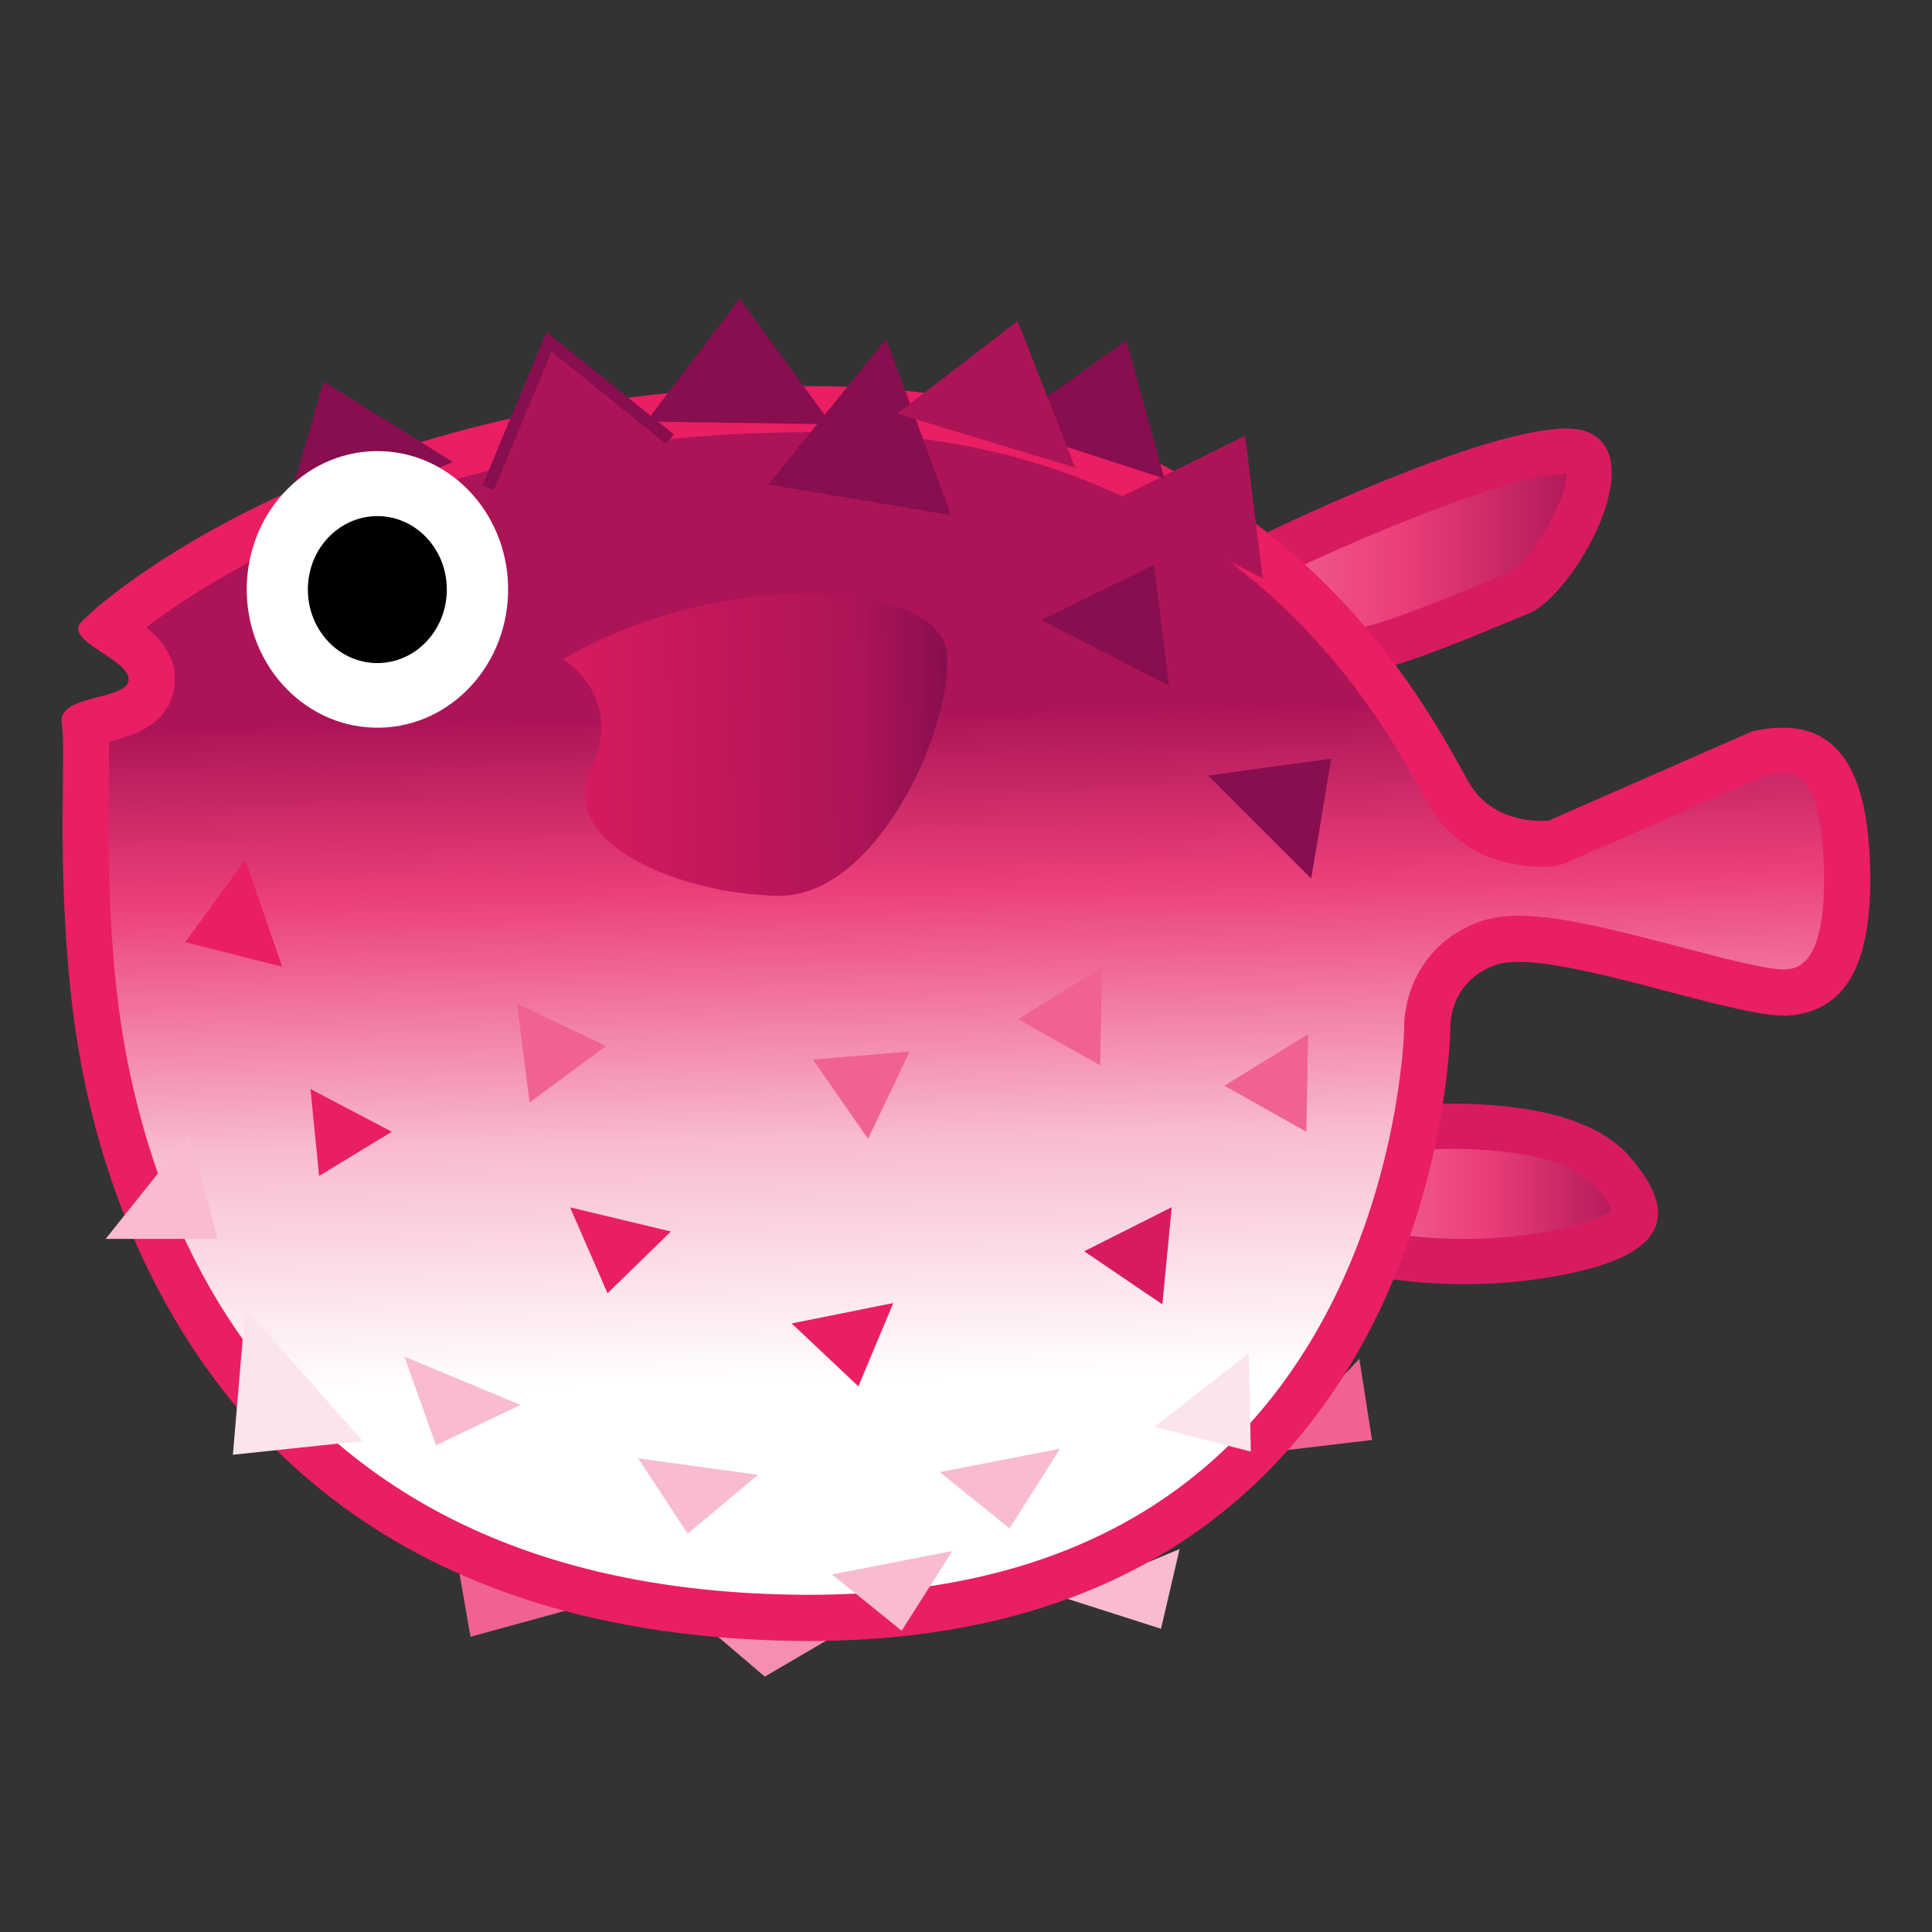 <svg enable-background="new 0 0 128 128" viewBox="0 0 128 128" xmlns="http://www.w3.org/2000/svg"
     xmlns:xlink="http://www.w3.org/1999/xlink">
  <rect x="0" y="0" width="128" height="128" fill="#333333" stroke="none"/>
  <linearGradient id="f" x1="83.081" x2="105.28" y1="36.552" y2="36.552" gradientUnits="userSpaceOnUse">
    <stop stop-color="#F06292" offset=".004"/>
    <stop stop-color="#EC407A" offset=".415"/>
    <stop stop-color="#AD1457" offset=".999"/>
  </linearGradient>
  <path d="m89.2 43.21c-0.84-0.18-3.53-2.77-6.12-5.84 4.16-2.1 16.11-7.47 20.68-7.47 0.46 0 0.69 0.06 0.78 0.09 0.34 0.12 0.71 0.33 0.73 1.26 0.07 2.9-3.13 7.42-4.52 7.99l-1.24 0.52c-2.69 1.12-8.28 3.47-10.2 3.47-0.03-0.02-0.07-0.02-0.11-0.02z"
        fill="url(#f)"/>
  <path d="m103.76 31.39h0.04c0.03 1.67-2.37 5.78-3.62 6.45-0.36 0.15-0.78 0.32-1.25 0.52-1.91 0.8-7.6 3.18-9.39 3.34-0.77-0.45-2.36-1.98-4.05-3.86 5.03-2.38 14.65-6.45 18.27-6.45m0-3c-6.12 0-22.98 8.27-22.97 8.55 0 0 5.96 7.51 8.25 7.76 0.09 0.01 0.18 0.01 0.28 0.01 2.54 0 9.26-2.97 12.01-4.09 2.85-1.17 8.22-10.44 3.72-12.05-0.34-0.12-0.78-0.18-1.29-0.18z"
        fill="#D81B60"/>
  <polyline points="30.29 103.37 31.17 108.44 37.99 106.57" fill="#F06292"/>
  <polyline points="47.01 107.96 50.67 111.08 55.27 108.39" fill="#F48FB1"/>
  <polyline points="70.45 105.84 76.92 107.91 78.15 102.63" fill="#F8BBD0"/>
  <polyline points="84.19 96.2 90.9 95.4 90.06 90.03" fill="#F06292"/>
  <linearGradient id="e" x1="90.754" x2="108.35" y1="79.097" y2="79.097" gradientUnits="userSpaceOnUse">
    <stop stop-color="#F06292" offset=".004"/>
    <stop stop-color="#EC407A" offset=".415"/>
    <stop stop-color="#AD1457" offset=".999"/>
  </linearGradient>
  <path d="m97.03 83.58c-2.7 0-4.91-0.32-6.27-0.58l2.37-8.25c0.73-0.06 1.82-0.13 3.09-0.13 5.15 0 8.91 1.04 10.58 2.94 1.19 1.35 1.74 2.5 1.5 3.15-0.18 0.5-1.19 1.75-6.55 2.54-1.54 0.21-3.13 0.33-4.72 0.33z"
        fill="url(#e)"/>
  <path d="m96.21 76.12c4.64 0 8.09 0.89 9.45 2.43 0.77 0.87 1.04 1.41 1.13 1.66-0.37 0.28-1.63 1.01-5.28 1.55-1.46 0.21-2.97 0.32-4.5 0.32-1.68 0-3.17-0.13-4.36-0.29l1.61-5.62c0.57-0.03 1.23-0.05 1.95-0.05m0-3c-2.45 0-4.25 0.23-4.25 0.23l-3.08 10.76s3.35 0.97 8.15 0.97c1.52 0 3.19-0.1 4.93-0.35 7.27-1.07 10.13-3.43 5.95-8.16-2.54-2.89-7.9-3.45-11.7-3.45z"
        fill="#D81B60"/>
  <linearGradient id="d" x1="64.17" x2="64.17" y1="27.642" y2="107.86"
                  gradientTransform="matrix(1 -.021 .021 1 -1.344 1.37)" gradientUnits="userSpaceOnUse">
    <stop stop-color="#AD1457" offset=".172"/>
    <stop stop-color="#AD1457" offset=".243"/>
    <stop stop-color="#EC407A" offset=".389"/>
    <stop stop-color="#F8BBD0" offset=".593"/>
    <stop stop-color="#fff" offset=".793"/>
  </linearGradient>
  <path d="m52.52 107.19c-37.81-0.61-44.98-29.22-46.31-41.49-0.61-5.6-0.56-10.55-0.53-13.82 0.02-1.77 0.03-3.01-0.05-3.85 0.32-0.14 0.89-0.29 1.25-0.38 1.27-0.33 3.01-0.78 3.15-2.46 0.13-1.54-1.28-2.47-2.42-3.21-0.15-0.1-0.34-0.22-0.52-0.35 3.71-3.46 20.01-14.52 46.65-14.52h0.63c18.29 0.12 32.11 8.38 41.07 24.55 0.37 0.67 0.62 1.12 0.84 1.43 1.78 2.55 4.66 2.82 5.82 2.82 0.39 0 0.63-0.03 0.63-0.03 0.15-0.02 0.3-0.06 0.44-0.12l13.32-5.84c0.58-0.13 1.11-0.19 1.59-0.19 1.18 0 3.94 0 4.24 7.24 0.36 8.46-2.77 8.7-3.95 8.79-0.06 0-0.13 0.01-0.2 0.01-1.42 0-4.41-0.79-7.31-1.55-3.76-0.99-7.65-2.01-10.28-2.01-0.83 0-1.51 0.1-2.07 0.31-3.31 1.21-4.05 4.22-3.98 5.71-0.04 2.2-1.38 38.98-41 38.98-0.31-0.01-0.66-0.01-1.01-0.02z"
        fill="url(#d)"/>
  <path d="m53.76 28.63h0.62c11.37 0.07 21.04 3.4 28.75 9.9 6.22 5.24 9.45 11.07 11 13.86 0.4 0.72 0.66 1.19 0.92 1.56 2.19 3.13 5.67 3.47 7.07 3.47 0.41 0 0.7-0.03 0.8-0.04 0.3-0.03 0.6-0.11 0.88-0.24l13.18-5.78c0.41-0.08 0.79-0.12 1.12-0.12 0.8 0 2.48 0 2.72 5.78 0.3 6.99-1.77 7.15-2.54 7.21h-0.08c-1.22 0-4.25-0.8-6.92-1.5-3.85-1.01-7.84-2.06-10.67-2.06-1.01 0-1.86 0.13-2.6 0.4-4.09 1.5-5.04 5.22-4.98 7.14-0.03 0.91-0.45 10.06-5.25 18.99-6.59 12.25-18.1 18.46-34.22 18.46-0.34 0-0.68 0-1.02-0.01-36.59-0.57-43.53-28.24-44.82-40.11-0.6-5.51-0.55-10.41-0.51-13.64 0.01-1.1 0.02-2.01 0.01-2.76 0.02 0 0.04-0.01 0.06-0.01 1.32-0.34 4.05-1.05 4.29-3.81 0.15-1.73-0.85-2.92-1.88-3.75 5.05-3.85 19.63-12.94 44.07-12.94m0-3.05c-31.09 0-47.47 14.49-48.44 15.71-0.97 1.23 3.32 2.41 3.2 3.77s-4.74 0.92-4.43 2.87-0.36 9.06 0.61 17.94c0.63 5.76 4.74 42.15 47.8 42.84 0.36 0.01 0.72 0.01 1.07 0.01 42 0 42.52-40.53 42.52-40.53s-0.21-3.09 2.98-4.25c0.41-0.15 0.93-0.21 1.55-0.21 4.55 0 14.12 3.56 17.59 3.56 0.11 0 0.22 0 0.32-0.01 4.13-0.32 5.62-4.05 5.35-10.37-0.23-5.45-1.87-8.7-5.77-8.7-0.63 0-1.32 0.08-2.06 0.26l-13.46 5.9s-0.17 0.02-0.46 0.02c-0.96 0-3.22-0.22-4.57-2.17-1.76-2.52-11.65-26.43-43.15-26.63-0.23-0.01-0.44-0.01-0.65-0.01z"
        fill="#E91E63"/>
  <linearGradient id="c" x1="37.747" x2="63.178" y1="49.106" y2="49.106"
                  gradientTransform="matrix(1 -.021 .021 1 -1.344 1.37)" gradientUnits="userSpaceOnUse">
    <stop stop-color="#D81B60" offset=".002"/>
    <stop stop-color="#AD1457" offset=".774"/>
    <stop stop-color="#880E4F" offset=".999"/>
  </linearGradient>
  <path d="m37.31 43.68s4.13 2.45 1.83 7.32 5.92 8.24 12.4 8.35 11.54-10.92 11.2-15.99c-0.35-5.06-15.24-5.74-25.43 0.32z"
        fill="url(#c)"/>
  <polyline points="26.79 89.88 28.89 95.75 34.49 93.08" fill="#F8BBD0"/>
  <polyline points="42.28 96.62 45.56 101.61 50.22 97.71" fill="#F8BBD0"/>
  <polyline points="16.25 86.69 15.43 96.38 24.03 95.47" fill="#FCE4EC"/>
  <polyline points="62.26 97.53 66.89 101.26 70.23 95.98" fill="#F8BBD0"/>
  <polyline points="55.12 104.31 59.74 108.04 63.09 102.76" fill="#F8BBD0"/>
  <polyline points="76.49 94.53 82.87 96.17 82.74 89.65" fill="#FCE4EC"/>
  <polyline points="37.77 79.99 40.25 85.68 44.45 81.59" fill="#E91E63"/>
  <polyline points="52.45 87.68 56.87 91.85 59.18 86.33" fill="#E91E63"/>
  <polyline points="53.86 70.2 57.51 75.45 60.27 69.66" fill="#F06292"/>
  <polyline points="67.45 67.52 72.89 70.58 73 64.1" fill="#F06292"/>
  <polyline points="81.12 71.93 86.55 74.98 86.67 68.51" fill="#F06292"/>
  <polyline points="71.83 82.9 77.01 86.42 77.63 79.98" fill="#D81B60"/>
  <polyline points="86.87 58.21 88.2 50.26 80.04 51.38" fill="#880E4F"/>
  <polyline points="77.45 45.42 76.45 37.42 68.98 41.08" fill="#880E4F"/>
  <polyline points="83.66 38.32 82.49 28.88 73.68 33.21" fill="#AD1457"/>
  <polyline points="77.15 31.71 74.62 22.57 66.54 28.27" fill="#880E4F"/>
  <polyline points="44.38 29.09 36.37 22.65 32.34 32.32" fill="#AD1457" stroke="#880E4F" stroke-miterlimit="10"
            stroke-width=".815"/>
  <polyline points="63.01 34.13 58.71 22.46 50.9 32.1" fill="#880E4F"/>
  <polyline points="55.09 28.11 49 19.79 42.82 27.93" fill="#880E4F"/>
  <polyline points="30.01 30.61 21.44 25.28 18.55 35.26" fill="#880E4F"/>
  <polyline points="71.23 30.98 67.42 21.27 59.44 27.41" fill="#AD1457"/>
  <polyline points="20.57 72.15 21.14 77.91 25.96 74.98" fill="#E91E63"/>
  <polyline points="12.55 75.13 7 82.08 14.42 82.08" fill="#F8BBD0"/>
  <polyline points="16.24 56.96 12.28 62.42 18.7 64.05" fill="#E91E63"/>
  <polyline points="34.25 66.48 35.09 73.04 40.15 69.3" fill="#F06292"/>
  <path d="m33.66 39.32c-0.14 5.06-4.13 9.04-8.91 8.89s-8.54-4.37-8.4-9.43 4.13-9.04 8.91-8.89 8.54 4.37 8.4 9.43z"
        fill="#fff"/>
  <path d="m28.16 42.6c-1.85 1.85-4.76 1.76-6.51-0.2-1.74-1.96-1.66-5.04 0.19-6.88s4.76-1.76 6.51 0.2c1.74 1.95 1.66 5.03-0.19 6.88z"/>
  <g display="none">
    <g display="inline">
      <g opacity=".6">
        <circle cx="-117.33" cy="64" r="28" fill="none" opacity=".61" stroke="#000" stroke-miterlimit="10"
                stroke-width=".263"/>
        <line x1="-97.33" x2="-97.33" y2="128" fill="none" opacity=".61" stroke="#000" stroke-miterlimit="10"
              stroke-width=".25"/>
        <line x1="-137.33" x2="-137.33" y2="128" fill="none" opacity=".61" stroke="#000" stroke-miterlimit="10"
              stroke-width=".25"/>
        <line x1="-117.33" x2="-117.33" y2="128" fill="none" opacity=".61" stroke="#000" stroke-miterlimit="10"
              stroke-width=".25"/>
        <line x1="-53.33" x2="-181.33" y1="64" y2="64" fill="none" opacity=".61" stroke="#000"
              stroke-miterlimit="10" stroke-width=".25"/>
        <line x1="-53.33" x2="-181.33" y1="44" y2="44" fill="none" opacity=".61" stroke="#000"
              stroke-miterlimit="10" stroke-width=".25"/>
        <line x1="-53.33" x2="-181.33" y1="83.75" y2="83.75" fill="none" opacity=".61" stroke="#000"
              stroke-miterlimit="10" stroke-width=".25"/>
        <line x1="-53.33" x2="-181.33" y1="128" fill="none" opacity=".61" stroke="#000" stroke-miterlimit="10"
              stroke-width=".25"/>
        <line x1="-181.33" x2="-53.33" y1="128" fill="none" opacity=".61" stroke="#000" stroke-miterlimit="10"
              stroke-width=".25"/>
        <g opacity=".61">
          <path d="m-117.33 4.26c32.94 0 59.74 26.8 59.74 59.74s-26.8 59.74-59.74 59.74-59.74-26.8-59.74-59.74 26.79-59.74 59.74-59.74m0-0.26c-33.14 0-60 26.86-60 60s26.86 60 60 60 60-26.86 60-60-26.87-60-60-60z"/>
        </g>
        <path d="m-73.36 115.97h-87.94c-4.42 0-8.03-3.61-8.03-8.03v-87.91c0-4.42 3.61-8.03 8.03-8.03h87.94c4.42 0 8.03 3.61 8.03 8.03v87.91c0 4.42-3.62 8.03-8.03 8.03z"
              fill="none" opacity=".61" stroke="#000" stroke-miterlimit="10" stroke-width=".258"/>
        <path d="m-81.33 124h-72c-4.4 0-8-3.6-8-8v-104c0-4.4 3.6-8 8-8h72c4.4 0 8 3.6 8 8v104c0 4.4-3.6 8-8 8z"
              fill="none" opacity=".61" stroke="#000" stroke-miterlimit="10" stroke-width=".263"/>
        <path d="m-67.57 108h-99.54c-5.63 0-10.23-4.6-10.23-10.23v-67.49c0-5.63 4.6-10.23 10.23-10.23h99.54c5.63 0 10.23 4.6 10.23 10.23v67.48c0.01 5.64-4.6 10.24-10.23 10.24z"
              fill="none" opacity=".61" stroke="#000" stroke-miterlimit="10" stroke-width=".263"/>
      </g>
      <g opacity=".2">
        <defs>
          <rect id="h" x="-181.33" width="128" height="128" opacity=".2"/>
        </defs>
        <clipPath id="b">
          <use xlink:href="#h"/>
        </clipPath>
        <g clip-path="url(#b)">
          <g fill="none" stroke="#000" stroke-miterlimit="10" stroke-width=".25">
            <line x1="-209.33" x2="-209.33" y1="160" y2="-32"/>
            <line x1="-205.33" x2="-205.33" y1="160" y2="-32"/>
            <line x1="-201.33" x2="-201.33" y1="160" y2="-32"/>
            <line x1="-197.33" x2="-197.33" y1="160" y2="-32"/>
            <line x1="-193.33" x2="-193.33" y1="160" y2="-32"/>
            <line x1="-189.33" x2="-189.33" y1="160" y2="-32"/>
            <line x1="-185.33" x2="-185.33" y1="160" y2="-32"/>
            <line x1="-181.33" x2="-181.33" y1="160" y2="-32"/>
            <line x1="-177.33" x2="-177.33" y1="160" y2="-32"/>
            <line x1="-173.33" x2="-173.33" y1="160" y2="-32"/>
            <line x1="-169.33" x2="-169.33" y1="160" y2="-32"/>
            <line x1="-165.33" x2="-165.33" y1="160" y2="-32"/>
            <line x1="-161.33" x2="-161.33" y1="160" y2="-32"/>
            <line x1="-157.33" x2="-157.33" y1="160" y2="-32"/>
            <line x1="-153.33" x2="-153.33" y1="160" y2="-32"/>
            <line x1="-149.33" x2="-149.33" y1="160" y2="-32"/>
            <line x1="-145.33" x2="-145.33" y1="160" y2="-32"/>
            <line x1="-141.33" x2="-141.33" y1="160" y2="-32"/>
            <line x1="-137.33" x2="-137.33" y1="160" y2="-32"/>
            <line x1="-133.33" x2="-133.33" y1="160" y2="-32"/>
            <line x1="-129.33" x2="-129.33" y1="160" y2="-32"/>
            <line x1="-125.33" x2="-125.33" y1="160" y2="-32"/>
            <line x1="-121.33" x2="-121.33" y1="160" y2="-32"/>
            <line x1="-117.33" x2="-117.33" y1="160" y2="-32"/>
            <line x1="-113.33" x2="-113.33" y1="160" y2="-32"/>
            <line x1="-109.33" x2="-109.33" y1="160" y2="-32"/>
            <line x1="-105.33" x2="-105.33" y1="160" y2="-32"/>
            <line x1="-101.33" x2="-101.33" y1="160" y2="-32"/>
            <line x1="-97.33" x2="-97.33" y1="160" y2="-32"/>
            <line x1="-93.33" x2="-93.33" y1="160" y2="-32"/>
            <line x1="-89.33" x2="-89.33" y1="160" y2="-32"/>
            <line x1="-85.33" x2="-85.33" y1="160" y2="-32"/>
            <line x1="-81.33" x2="-81.33" y1="160" y2="-32"/>
            <line x1="-77.33" x2="-77.33" y1="160" y2="-32"/>
            <line x1="-73.33" x2="-73.33" y1="160" y2="-32"/>
            <line x1="-69.33" x2="-69.33" y1="160" y2="-32"/>
            <line x1="-65.33" x2="-65.33" y1="160" y2="-32"/>
            <line x1="-61.33" x2="-61.33" y1="160" y2="-32"/>
            <line x1="-57.33" x2="-57.33" y1="160" y2="-32"/>
            <line x1="-53.33" x2="-53.33" y1="160" y2="-32"/>
            <line x1="-49.33" x2="-49.33" y1="160" y2="-32"/>
            <line x1="-45.33" x2="-45.33" y1="160" y2="-32"/>
            <line x1="-44.33" x2="-44.33" y1="166.05" y2="-25.95"/>
            <line x1="-37.33" x2="-37.33" y1="160" y2="-32"/>
            <line x1="-33.33" x2="-33.33" y1="160" y2="-32"/>
            <line x1="-29.33" x2="-29.33" y1="160" y2="-32"/>
            <line x1="-25.33" x2="-25.33" y1="160" y2="-32"/>
          </g>
          <g fill="none" stroke="#000" stroke-miterlimit="10" stroke-width=".25">
            <line x1="-213.33" x2="-21.33" y1="-28" y2="-28"/>
            <line x1="-213.33" x2="-21.33" y1="-24" y2="-24"/>
            <line x1="-213.33" x2="-21.33" y1="-20" y2="-20"/>
            <line x1="-213.33" x2="-21.33" y1="-16" y2="-16"/>
            <line x1="-213.33" x2="-21.33" y1="-12" y2="-12"/>
            <line x1="-213.33" x2="-21.33" y1="-8" y2="-8"/>
            <line x1="-213.33" x2="-21.33" y1="-4" y2="-4"/>
            <line x1="-213.33" x2="-21.33"/>
            <line x1="-213.33" x2="-21.33" y1="4" y2="4"/>
            <line x1="-213.33" x2="-21.33" y1="8" y2="8"/>
            <line x1="-213.33" x2="-21.33" y1="12" y2="12"/>
            <line x1="-213.33" x2="-21.33" y1="16" y2="16"/>
            <line x1="-213.33" x2="-21.33" y1="20" y2="20"/>
            <line x1="-213.33" x2="-21.33" y1="24" y2="24"/>
            <line x1="-213.33" x2="-21.33" y1="28" y2="28"/>
            <line x1="-213.33" x2="-21.33" y1="32" y2="32"/>
            <line x1="-213.33" x2="-21.33" y1="36" y2="36"/>
            <line x1="-213.33" x2="-21.33" y1="40" y2="40"/>
            <line x1="-213.33" x2="-21.33" y1="44" y2="44"/>
            <line x1="-213.33" x2="-21.33" y1="48" y2="48"/>
            <line x1="-213.33" x2="-21.33" y1="52" y2="52"/>
            <line x1="-213.33" x2="-21.33" y1="56" y2="56"/>
            <line x1="-213.33" x2="-21.33" y1="60" y2="60"/>
            <line x1="-213.33" x2="-21.33" y1="64" y2="64"/>
            <line x1="-213.33" x2="-21.33" y1="68" y2="68"/>
            <line x1="-213.33" x2="-21.33" y1="72" y2="72"/>
            <line x1="-213.33" x2="-21.33" y1="76" y2="76"/>
            <line x1="-213.33" x2="-21.33" y1="80" y2="80"/>
            <line x1="-213.33" x2="-21.33" y1="84" y2="84"/>
            <line x1="-213.33" x2="-21.33" y1="88" y2="88"/>
            <line x1="-213.33" x2="-21.33" y1="92" y2="92"/>
            <line x1="-213.33" x2="-21.33" y1="96" y2="96"/>
            <line x1="-213.33" x2="-21.33" y1="100" y2="100"/>
            <line x1="-213.33" x2="-21.33" y1="104" y2="104"/>
            <line x1="-213.33" x2="-21.33" y1="108" y2="108"/>
            <line x1="-213.33" x2="-21.33" y1="112" y2="112"/>
            <line x1="-213.33" x2="-21.33" y1="116" y2="116"/>
            <line x1="-213.33" x2="-21.33" y1="120" y2="120"/>
            <line x1="-213.33" x2="-21.33" y1="124" y2="124"/>
            <line x1="-213.33" x2="-21.33" y1="128" y2="128"/>
            <line x1="-213.33" x2="-21.33" y1="132" y2="132"/>
            <line x1="-213.33" x2="-21.33" y1="136" y2="136"/>
            <line x1="-213.33" x2="-21.33" y1="140" y2="140"/>
            <line x1="-213.33" x2="-21.33" y1="144" y2="144"/>
            <line x1="-213.33" x2="-21.33" y1="148" y2="148"/>
            <line x1="-213.33" x2="-21.33" y1="152" y2="152"/>
            <line x1="-213.33" x2="-21.33" y1="156" y2="156"/>
          </g>
          <path d="m-21.58-31.75v191.5h-191.5v-191.5h191.5m0.25-0.25h-192v192h192v-192z"/>
        </g>
      </g>
      <g fill="#F44336">
        <rect x="-181.33" width="4" height="128" opacity=".3"/>
        <rect x="-57.33" width="4" height="128" opacity=".3"/>
        <rect transform="matrix(-1.837e-16 1 -1 -1.837e-16 -115.33 119.33)" x="-119.33" y="-58" width="4"
              height="120" opacity=".3"/>
        <rect transform="matrix(-1.837e-16 1 -1 -1.837e-16 8.667 243.33)" x="-119.33" y="66" width="4"
              height="120" opacity=".3"/>
      </g>
    </g>
    <g display="inline">
      <g opacity=".6">
        <circle cx="64" cy="64" r="28" fill="none" opacity=".61" stroke="#000" stroke-miterlimit="10"
                stroke-width=".263"/>
        <line x1="84" x2="84" y2="128" fill="none" opacity=".61" stroke="#000" stroke-miterlimit="10"
              stroke-width=".25"/>
        <line x1="44" x2="44" y2="128" fill="none" opacity=".61" stroke="#000" stroke-miterlimit="10"
              stroke-width=".25"/>
        <line x1="64" x2="64" y2="128" fill="none" opacity=".61" stroke="#000" stroke-miterlimit="10"
              stroke-width=".25"/>
        <line x1="128" y1="64" y2="64" fill="none" opacity=".61" stroke="#000" stroke-miterlimit="10"
              stroke-width=".25"/>
        <line x1="128" y1="44" y2="44" fill="none" opacity=".61" stroke="#000" stroke-miterlimit="10"
              stroke-width=".25"/>
        <line x1="128" y1="83.75" y2="83.75" fill="none" opacity=".61" stroke="#000" stroke-miterlimit="10"
              stroke-width=".25"/>
        <line x1="128" y1="128" fill="none" opacity=".61" stroke="#000" stroke-miterlimit="10"
              stroke-width=".25"/>
        <line x2="128" y1="128" fill="none" opacity=".61" stroke="#000" stroke-miterlimit="10"
              stroke-width=".25"/>
        <g opacity=".61">
          <path d="M64,4.26c32.94,0,59.74,26.8,59.74,59.74S96.94,123.74,64,123.74S4.26,96.94,4.26,64S31.06,4.26,64,4.26 M64,4 C30.86,4,4,30.86,4,64s26.86,60,60,60s60-26.86,60-60S97.14,4,64,4L64,4z"/>
        </g>
        <path d="m107.97 115.97h-87.94c-4.42 0-8.03-3.61-8.03-8.03v-87.91c0-4.42 3.61-8.03 8.03-8.03h87.94c4.42 0 8.03 3.61 8.03 8.03v87.91c0 4.42-3.61 8.03-8.03 8.03z"
              fill="none" opacity=".61" stroke="#000" stroke-miterlimit="10" stroke-width=".258"/>
        <path d="m100 124h-72c-4.4 0-8-3.6-8-8v-104c0-4.4 3.6-8 8-8h72c4.4 0 8 3.6 8 8v104c0 4.4-3.6 8-8 8z"
              fill="none" opacity=".61" stroke="#000" stroke-miterlimit="10" stroke-width=".263"/>
        <path d="M113.77,108H14.23 C8.6,108,4,103.4,4,97.77V30.28c0-5.63,4.6-10.23,10.23-10.23h99.54c5.63,0,10.23,4.6,10.23,10.23v67.48 C124,103.4,119.4,108,113.77,108z"
              fill="none" opacity=".61" stroke="#000" stroke-miterlimit="10" stroke-width=".263"/>
      </g>
      <g opacity=".2">
        <defs>
          <rect id="g" width="128" height="128" opacity=".2"/>
        </defs>
        <clipPath id="a">
          <use xlink:href="#g"/>
        </clipPath>
        <g clip-path="url(#a)">
          <g fill="none" stroke="#000" stroke-miterlimit="10" stroke-width=".25">
            <line x1="-28" x2="-28" y1="160" y2="-32"/>
            <line x1="-24" x2="-24" y1="160" y2="-32"/>
            <line x1="-20" x2="-20" y1="160" y2="-32"/>
            <line x1="-16" x2="-16" y1="160" y2="-32"/>
            <line x1="-12" x2="-12" y1="160" y2="-32"/>
            <line x1="-8" x2="-8" y1="160" y2="-32"/>
            <line x1="-4" x2="-4" y1="160" y2="-32"/>
            <line y1="160" y2="-32"/>
            <line x1="4" x2="4" y1="160" y2="-32"/>
            <line x1="8" x2="8" y1="160" y2="-32"/>
            <line x1="12" x2="12" y1="160" y2="-32"/>
            <line x1="16" x2="16" y1="160" y2="-32"/>
            <line x1="20" x2="20" y1="160" y2="-32"/>
            <line x1="24" x2="24" y1="160" y2="-32"/>
            <line x1="28" x2="28" y1="160" y2="-32"/>
            <line x1="32" x2="32" y1="160" y2="-32"/>
            <line x1="36" x2="36" y1="160" y2="-32"/>
            <line x1="40" x2="40" y1="160" y2="-32"/>
            <line x1="44" x2="44" y1="160" y2="-32"/>
            <line x1="48" x2="48" y1="160" y2="-32"/>
            <line x1="52" x2="52" y1="160" y2="-32"/>
            <line x1="56" x2="56" y1="160" y2="-32"/>
            <line x1="60" x2="60" y1="160" y2="-32"/>
            <line x1="64" x2="64" y1="160" y2="-32"/>
            <line x1="68" x2="68" y1="160" y2="-32"/>
            <line x1="72" x2="72" y1="160" y2="-32"/>
            <line x1="76" x2="76" y1="160" y2="-32"/>
            <line x1="80" x2="80" y1="160" y2="-32"/>
            <line x1="84" x2="84" y1="160" y2="-32"/>
            <line x1="88" x2="88" y1="160" y2="-32"/>
            <line x1="92" x2="92" y1="160" y2="-32"/>
            <line x1="96" x2="96" y1="160" y2="-32"/>
            <line x1="100" x2="100" y1="160" y2="-32"/>
            <line x1="104" x2="104" y1="160" y2="-32"/>
            <line x1="108" x2="108" y1="160" y2="-32"/>
            <line x1="112" x2="112" y1="160" y2="-32"/>
            <line x1="116" x2="116" y1="160" y2="-32"/>
            <line x1="120" x2="120" y1="160" y2="-32"/>
            <line x1="124" x2="124" y1="160" y2="-32"/>
            <line x1="128" x2="128" y1="160" y2="-32"/>
            <line x1="132" x2="132" y1="160" y2="-32"/>
            <line x1="136" x2="136" y1="160" y2="-32"/>
            <line x1="137" x2="137" y1="166.05" y2="-25.95"/>
            <line x1="144" x2="144" y1="160" y2="-32"/>
            <line x1="148" x2="148" y1="160" y2="-32"/>
            <line x1="152" x2="152" y1="160" y2="-32"/>
            <line x1="156" x2="156" y1="160" y2="-32"/>
          </g>
          <g fill="none" stroke="#000" stroke-miterlimit="10" stroke-width=".25">
            <line x1="-32" x2="160" y1="-28" y2="-28"/>
            <line x1="-32" x2="160" y1="-24" y2="-24"/>
            <line x1="-32" x2="160" y1="-20" y2="-20"/>
            <line x1="-32" x2="160" y1="-16" y2="-16"/>
            <line x1="-32" x2="160" y1="-12" y2="-12"/>
            <line x1="-32" x2="160" y1="-8" y2="-8"/>
            <line x1="-32" x2="160" y1="-4" y2="-4"/>
            <line x1="-32" x2="160"/>
            <line x1="-32" x2="160" y1="4" y2="4"/>
            <line x1="-32" x2="160" y1="8" y2="8"/>
            <line x1="-32" x2="160" y1="12" y2="12"/>
            <line x1="-32" x2="160" y1="16" y2="16"/>
            <line x1="-32" x2="160" y1="20" y2="20"/>
            <line x1="-32" x2="160" y1="24" y2="24"/>
            <line x1="-32" x2="160" y1="28" y2="28"/>
            <line x1="-32" x2="160" y1="32" y2="32"/>
            <line x1="-32" x2="160" y1="36" y2="36"/>
            <line x1="-32" x2="160" y1="40" y2="40"/>
            <line x1="-32" x2="160" y1="44" y2="44"/>
            <line x1="-32" x2="160" y1="48" y2="48"/>
            <line x1="-32" x2="160" y1="52" y2="52"/>
            <line x1="-32" x2="160" y1="56" y2="56"/>
            <line x1="-32" x2="160" y1="60" y2="60"/>
            <line x1="-32" x2="160" y1="64" y2="64"/>
            <line x1="-32" x2="160" y1="68" y2="68"/>
            <line x1="-32" x2="160" y1="72" y2="72"/>
            <line x1="-32" x2="160" y1="76" y2="76"/>
            <line x1="-32" x2="160" y1="80" y2="80"/>
            <line x1="-32" x2="160" y1="84" y2="84"/>
            <line x1="-32" x2="160" y1="88" y2="88"/>
            <line x1="-32" x2="160" y1="92" y2="92"/>
            <line x1="-32" x2="160" y1="96" y2="96"/>
            <line x1="-32" x2="160" y1="100" y2="100"/>
            <line x1="-32" x2="160" y1="104" y2="104"/>
            <line x1="-32" x2="160" y1="108" y2="108"/>
            <line x1="-32" x2="160" y1="112" y2="112"/>
            <line x1="-32" x2="160" y1="116" y2="116"/>
            <line x1="-32" x2="160" y1="120" y2="120"/>
            <line x1="-32" x2="160" y1="124" y2="124"/>
            <line x1="-32" x2="160" y1="128" y2="128"/>
            <line x1="-32" x2="160" y1="132" y2="132"/>
            <line x1="-32" x2="160" y1="136" y2="136"/>
            <line x1="-32" x2="160" y1="140" y2="140"/>
            <line x1="-32" x2="160" y1="144" y2="144"/>
            <line x1="-32" x2="160" y1="148" y2="148"/>
            <line x1="-32" x2="160" y1="152" y2="152"/>
            <line x1="-32" x2="160" y1="156" y2="156"/>
          </g>
          <path d="m159.75-31.75v191.5h-191.5v-191.5h191.5m0.25-0.25h-192v192h192v-192z"/>
        </g>
      </g>
      <g fill="#F44336">
        <rect width="4" height="128" opacity=".3"/>
        <rect x="124" width="4" height="128" opacity=".3"/>
        <rect transform="matrix(-1.837e-16 1 -1 -1.837e-16 66 -62)" x="62" y="-58" width="4" height="120"
              opacity=".3"/>
        <rect transform="matrix(-1.837e-16 1 -1 -1.837e-16 190 62)" x="62" y="66" width="4" height="120"
              opacity=".3"/>
      </g>
    </g>
  </g>
</svg>
